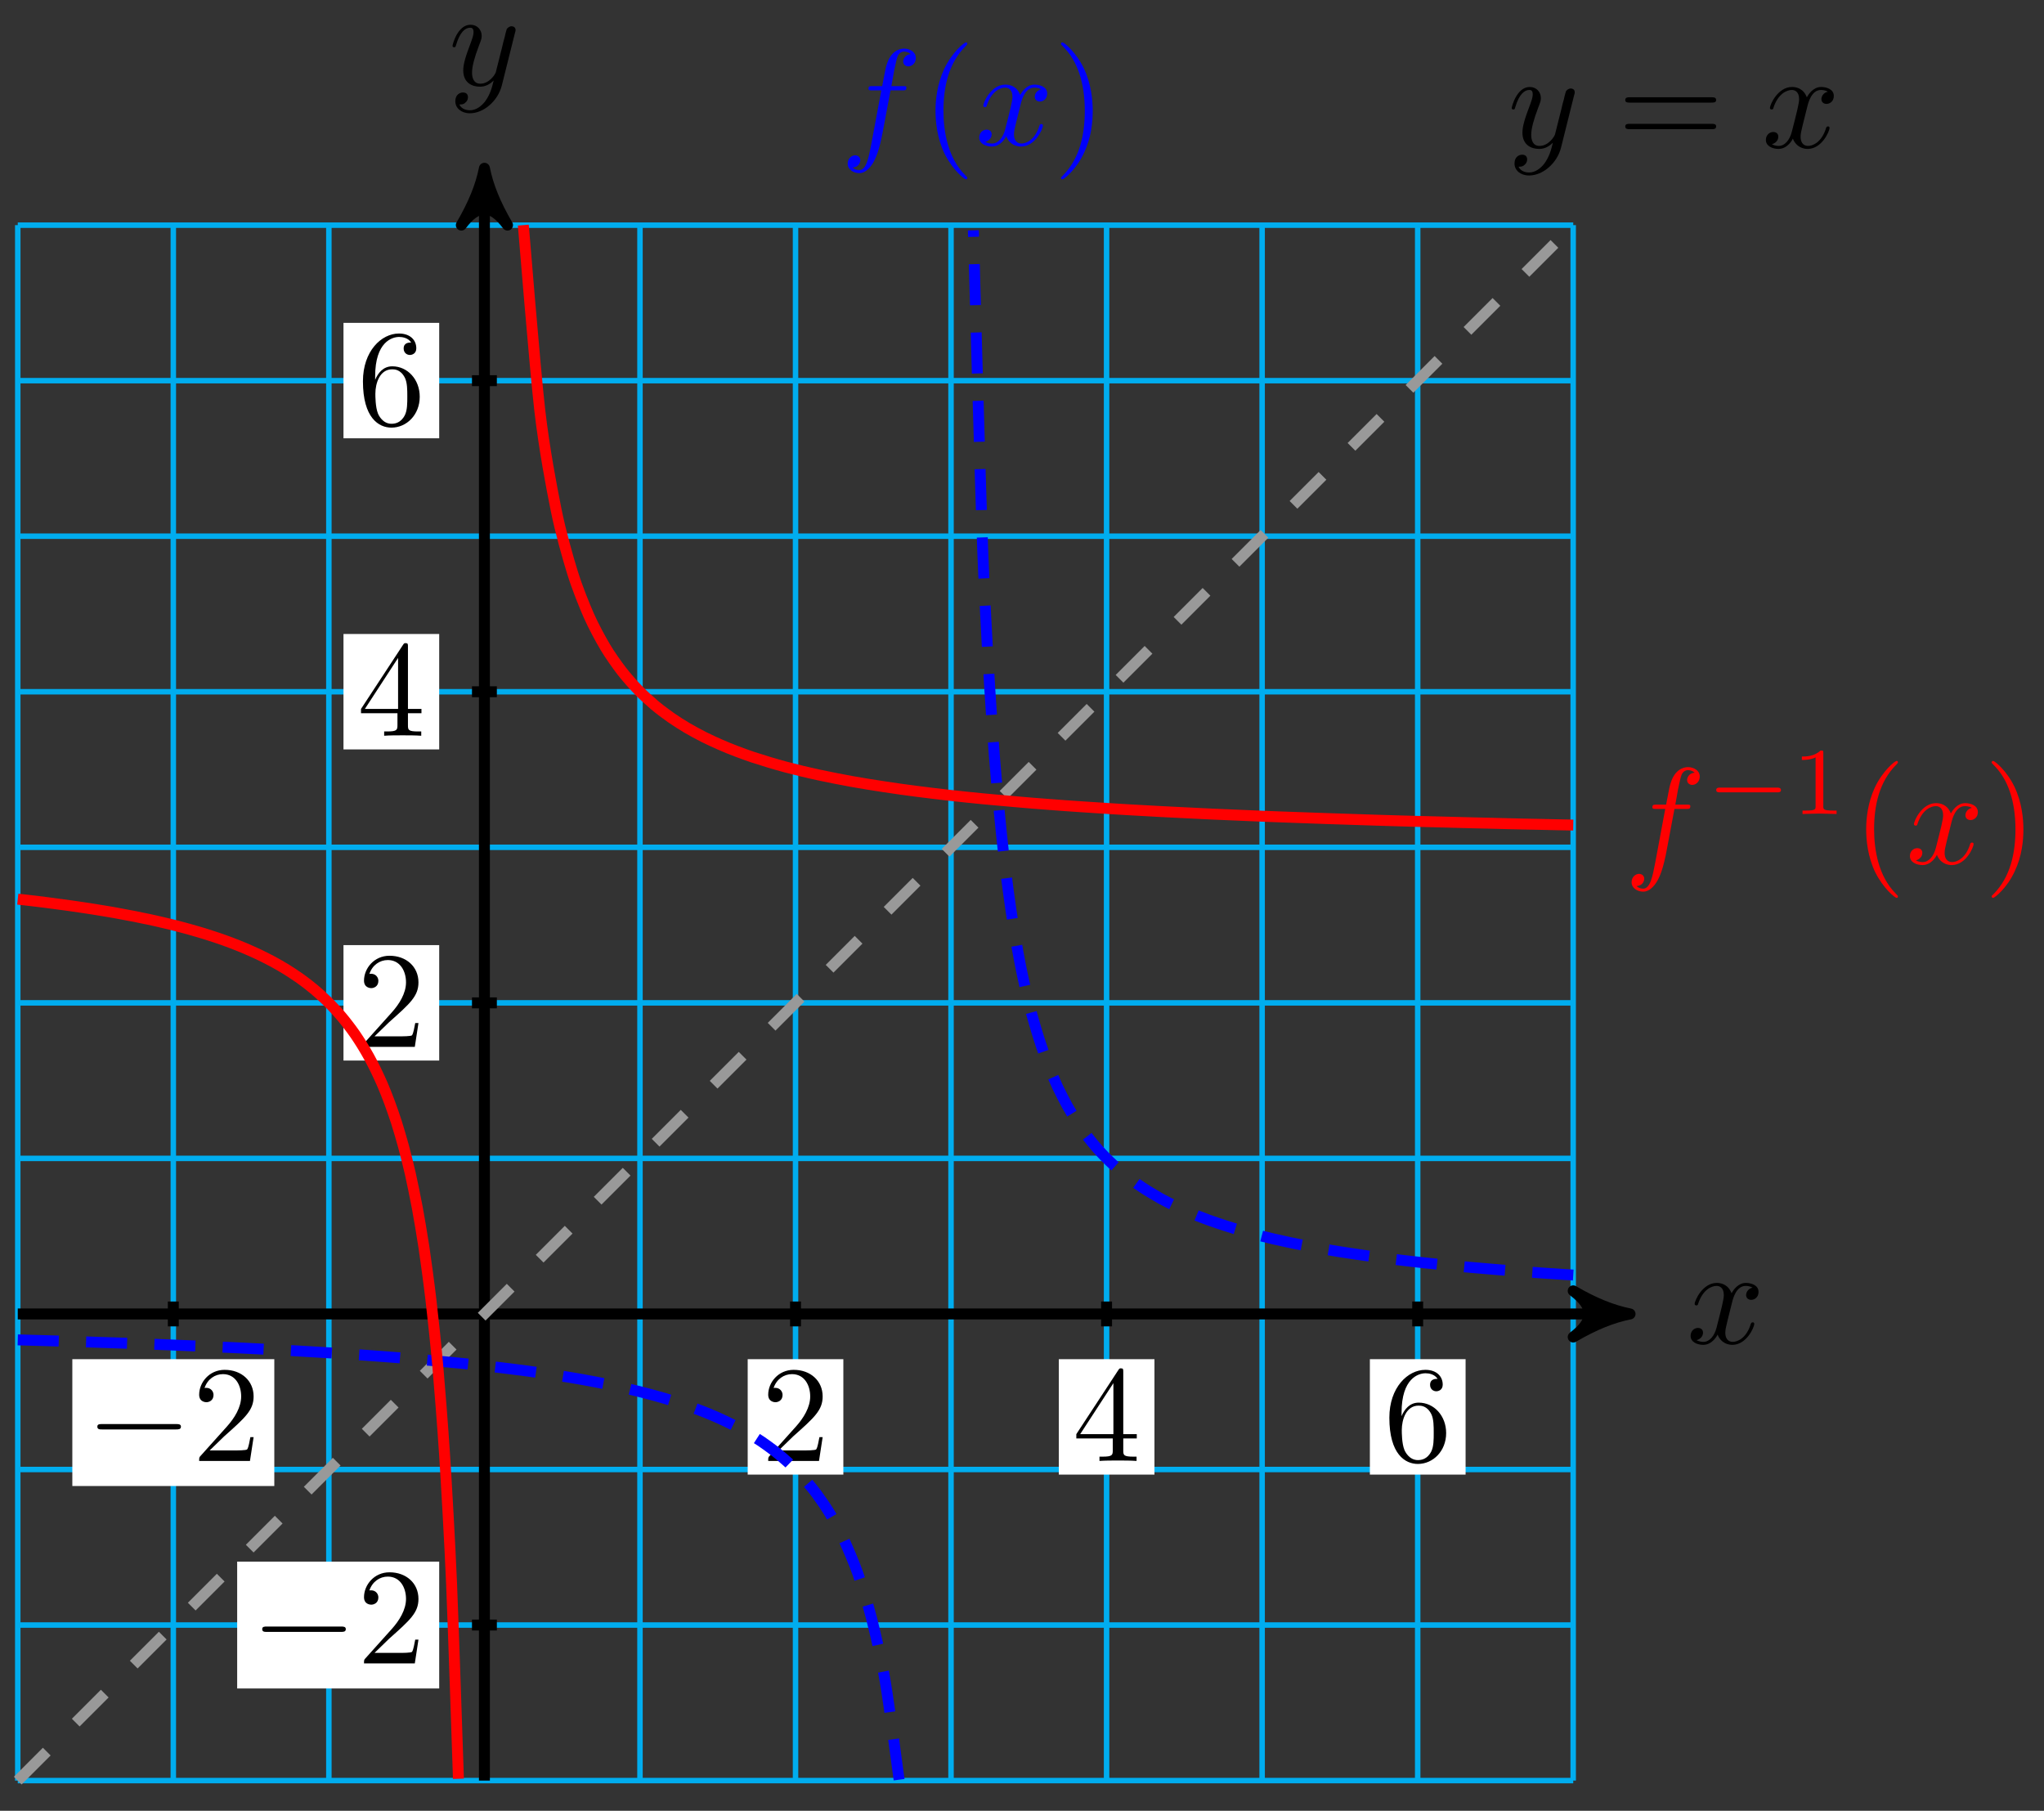 <?xml version="1.0" encoding="UTF-8"?>
<svg xmlns="http://www.w3.org/2000/svg" xmlns:xlink="http://www.w3.org/1999/xlink" width="149pt" height="132pt" viewBox="0 0 149 132" version="1.1">
<rect x="0" y="0" width="149" height="132" fill="#333333" stroke="none"/>
<defs>
<g>
<symbol overflow="visible" id="glyph0-0">
<path style="stroke:none;" d=""/>
</symbol>
<symbol overflow="visible" id="glyph0-1">
<path style="stroke:none;" d="M 3.328 -3.016 C 3.391 -3.266 3.625 -4.188 4.312 -4.188 C 4.359 -4.188 4.609 -4.188 4.812 -4.062 C 4.531 -4 4.344 -3.766 4.344 -3.516 C 4.344 -3.359 4.453 -3.172 4.719 -3.172 C 4.938 -3.172 5.25 -3.344 5.25 -3.75 C 5.25 -4.266 4.672 -4.406 4.328 -4.406 C 3.75 -4.406 3.406 -3.875 3.281 -3.656 C 3.031 -4.312 2.5 -4.406 2.203 -4.406 C 1.172 -4.406 0.594 -3.125 0.594 -2.875 C 0.594 -2.766 0.703 -2.766 0.719 -2.766 C 0.797 -2.766 0.828 -2.797 0.844 -2.875 C 1.188 -3.938 1.844 -4.188 2.188 -4.188 C 2.375 -4.188 2.719 -4.094 2.719 -3.516 C 2.719 -3.203 2.547 -2.547 2.188 -1.141 C 2.031 -0.531 1.672 -0.109 1.234 -0.109 C 1.172 -0.109 0.953 -0.109 0.734 -0.234 C 0.984 -0.297 1.203 -0.5 1.203 -0.781 C 1.203 -1.047 0.984 -1.125 0.844 -1.125 C 0.531 -1.125 0.297 -0.875 0.297 -0.547 C 0.297 -0.094 0.781 0.109 1.219 0.109 C 1.891 0.109 2.25 -0.594 2.266 -0.641 C 2.391 -0.281 2.75 0.109 3.344 0.109 C 4.375 0.109 4.938 -1.172 4.938 -1.422 C 4.938 -1.531 4.859 -1.531 4.828 -1.531 C 4.734 -1.531 4.719 -1.484 4.688 -1.422 C 4.359 -0.344 3.688 -0.109 3.375 -0.109 C 2.984 -0.109 2.828 -0.422 2.828 -0.766 C 2.828 -0.984 2.875 -1.203 2.984 -1.641 Z M 3.328 -3.016 "/>
</symbol>
<symbol overflow="visible" id="glyph0-2">
<path style="stroke:none;" d="M 4.844 -3.797 C 4.891 -3.938 4.891 -3.953 4.891 -4.031 C 4.891 -4.203 4.75 -4.297 4.594 -4.297 C 4.5 -4.297 4.344 -4.234 4.25 -4.094 C 4.234 -4.031 4.141 -3.734 4.109 -3.547 C 4.031 -3.297 3.969 -3.016 3.906 -2.75 L 3.453 -0.953 C 3.422 -0.812 2.984 -0.109 2.328 -0.109 C 1.828 -0.109 1.719 -0.547 1.719 -0.922 C 1.719 -1.375 1.891 -2 2.219 -2.875 C 2.375 -3.281 2.422 -3.391 2.422 -3.594 C 2.422 -4.031 2.109 -4.406 1.609 -4.406 C 0.656 -4.406 0.297 -2.953 0.297 -2.875 C 0.297 -2.766 0.391 -2.766 0.406 -2.766 C 0.516 -2.766 0.516 -2.797 0.562 -2.953 C 0.844 -3.891 1.234 -4.188 1.578 -4.188 C 1.656 -4.188 1.828 -4.188 1.828 -3.875 C 1.828 -3.625 1.719 -3.359 1.656 -3.172 C 1.25 -2.109 1.078 -1.547 1.078 -1.078 C 1.078 -0.188 1.703 0.109 2.297 0.109 C 2.688 0.109 3.016 -0.062 3.297 -0.344 C 3.172 0.172 3.047 0.672 2.656 1.203 C 2.391 1.531 2.016 1.828 1.562 1.828 C 1.422 1.828 0.969 1.797 0.797 1.406 C 0.953 1.406 1.094 1.406 1.219 1.281 C 1.328 1.203 1.422 1.062 1.422 0.875 C 1.422 0.562 1.156 0.531 1.062 0.531 C 0.828 0.531 0.5 0.688 0.5 1.172 C 0.5 1.672 0.938 2.047 1.562 2.047 C 2.578 2.047 3.609 1.141 3.891 0.016 Z M 4.844 -3.797 "/>
</symbol>
<symbol overflow="visible" id="glyph0-3">
<path style="stroke:none;" d="M 3.656 -3.984 L 4.516 -3.984 C 4.719 -3.984 4.812 -3.984 4.812 -4.188 C 4.812 -4.297 4.719 -4.297 4.547 -4.297 L 3.719 -4.297 L 3.922 -5.438 C 3.969 -5.641 4.109 -6.344 4.172 -6.469 C 4.25 -6.656 4.422 -6.812 4.641 -6.812 C 4.672 -6.812 4.938 -6.812 5.125 -6.625 C 4.688 -6.594 4.578 -6.234 4.578 -6.094 C 4.578 -5.859 4.766 -5.734 4.953 -5.734 C 5.219 -5.734 5.5 -5.969 5.5 -6.344 C 5.5 -6.797 5.047 -7.031 4.641 -7.031 C 4.297 -7.031 3.672 -6.844 3.375 -5.859 C 3.312 -5.656 3.281 -5.547 3.047 -4.297 L 2.359 -4.297 C 2.156 -4.297 2.047 -4.297 2.047 -4.109 C 2.047 -3.984 2.141 -3.984 2.328 -3.984 L 2.984 -3.984 L 2.25 -0.047 C 2.062 0.922 1.891 1.828 1.375 1.828 C 1.328 1.828 1.094 1.828 0.891 1.641 C 1.359 1.609 1.453 1.25 1.453 1.109 C 1.453 0.875 1.266 0.75 1.078 0.75 C 0.812 0.75 0.531 0.984 0.531 1.359 C 0.531 1.797 0.969 2.047 1.375 2.047 C 1.922 2.047 2.328 1.453 2.5 1.078 C 2.828 0.453 3.047 -0.75 3.062 -0.828 Z M 3.656 -3.984 "/>
</symbol>
<symbol overflow="visible" id="glyph1-0">
<path style="stroke:none;" d=""/>
</symbol>
<symbol overflow="visible" id="glyph1-1">
<path style="stroke:none;" d="M 6.562 -2.297 C 6.734 -2.297 6.922 -2.297 6.922 -2.5 C 6.922 -2.688 6.734 -2.688 6.562 -2.688 L 1.172 -2.688 C 1 -2.688 0.828 -2.688 0.828 -2.5 C 0.828 -2.297 1 -2.297 1.172 -2.297 Z M 6.562 -2.297 "/>
</symbol>
<symbol overflow="visible" id="glyph2-0">
<path style="stroke:none;" d=""/>
</symbol>
<symbol overflow="visible" id="glyph2-1">
<path style="stroke:none;" d="M 1.266 -0.766 L 2.328 -1.797 C 3.875 -3.172 4.469 -3.703 4.469 -4.703 C 4.469 -5.844 3.578 -6.641 2.359 -6.641 C 1.234 -6.641 0.5 -5.719 0.5 -4.828 C 0.5 -4.281 1 -4.281 1.031 -4.281 C 1.203 -4.281 1.547 -4.391 1.547 -4.812 C 1.547 -5.062 1.359 -5.328 1.016 -5.328 C 0.938 -5.328 0.922 -5.328 0.891 -5.312 C 1.109 -5.969 1.656 -6.328 2.234 -6.328 C 3.141 -6.328 3.562 -5.516 3.562 -4.703 C 3.562 -3.906 3.078 -3.125 2.516 -2.5 L 0.609 -0.375 C 0.5 -0.266 0.5 -0.234 0.5 0 L 4.203 0 L 4.469 -1.734 L 4.234 -1.734 C 4.172 -1.438 4.109 -1 4 -0.844 C 3.938 -0.766 3.281 -0.766 3.062 -0.766 Z M 1.266 -0.766 "/>
</symbol>
<symbol overflow="visible" id="glyph2-2">
<path style="stroke:none;" d="M 2.938 -1.641 L 2.938 -0.781 C 2.938 -0.422 2.906 -0.312 2.172 -0.312 L 1.969 -0.312 L 1.969 0 C 2.375 -0.031 2.891 -0.031 3.312 -0.031 C 3.734 -0.031 4.25 -0.031 4.672 0 L 4.672 -0.312 L 4.453 -0.312 C 3.719 -0.312 3.703 -0.422 3.703 -0.781 L 3.703 -1.641 L 4.688 -1.641 L 4.688 -1.953 L 3.703 -1.953 L 3.703 -6.484 C 3.703 -6.688 3.703 -6.75 3.531 -6.75 C 3.453 -6.75 3.422 -6.75 3.344 -6.625 L 0.281 -1.953 L 0.281 -1.641 Z M 2.984 -1.953 L 0.562 -1.953 L 2.984 -5.672 Z M 2.984 -1.953 "/>
</symbol>
<symbol overflow="visible" id="glyph2-3">
<path style="stroke:none;" d="M 1.312 -3.266 L 1.312 -3.516 C 1.312 -6.031 2.547 -6.391 3.062 -6.391 C 3.297 -6.391 3.719 -6.328 3.938 -5.984 C 3.781 -5.984 3.391 -5.984 3.391 -5.547 C 3.391 -5.234 3.625 -5.078 3.844 -5.078 C 4 -5.078 4.312 -5.172 4.312 -5.562 C 4.312 -6.156 3.875 -6.641 3.047 -6.641 C 1.766 -6.641 0.422 -5.359 0.422 -3.156 C 0.422 -0.484 1.578 0.219 2.5 0.219 C 3.609 0.219 4.562 -0.719 4.562 -2.031 C 4.562 -3.297 3.672 -4.25 2.562 -4.25 C 1.891 -4.25 1.516 -3.75 1.312 -3.266 Z M 2.5 -0.062 C 1.875 -0.062 1.578 -0.656 1.516 -0.812 C 1.328 -1.281 1.328 -2.078 1.328 -2.25 C 1.328 -3.031 1.656 -4.031 2.547 -4.031 C 2.719 -4.031 3.172 -4.031 3.484 -3.406 C 3.656 -3.047 3.656 -2.531 3.656 -2.047 C 3.656 -1.562 3.656 -1.062 3.484 -0.703 C 3.188 -0.109 2.734 -0.062 2.5 -0.062 Z M 2.5 -0.062 "/>
</symbol>
<symbol overflow="visible" id="glyph2-4">
<path style="stroke:none;" d="M 6.844 -3.266 C 7 -3.266 7.188 -3.266 7.188 -3.453 C 7.188 -3.656 7 -3.656 6.859 -3.656 L 0.891 -3.656 C 0.75 -3.656 0.562 -3.656 0.562 -3.453 C 0.562 -3.266 0.75 -3.266 0.891 -3.266 Z M 6.859 -1.328 C 7 -1.328 7.188 -1.328 7.188 -1.531 C 7.188 -1.719 7 -1.719 6.844 -1.719 L 0.891 -1.719 C 0.75 -1.719 0.562 -1.719 0.562 -1.531 C 0.562 -1.328 0.75 -1.328 0.891 -1.328 Z M 6.859 -1.328 "/>
</symbol>
<symbol overflow="visible" id="glyph2-5">
<path style="stroke:none;" d="M 3.297 2.391 C 3.297 2.359 3.297 2.344 3.125 2.172 C 1.891 0.922 1.562 -0.969 1.562 -2.5 C 1.562 -4.234 1.938 -5.969 3.172 -7.203 C 3.297 -7.328 3.297 -7.344 3.297 -7.375 C 3.297 -7.453 3.266 -7.484 3.203 -7.484 C 3.094 -7.484 2.203 -6.797 1.609 -5.531 C 1.109 -4.438 0.984 -3.328 0.984 -2.5 C 0.984 -1.719 1.094 -0.516 1.641 0.625 C 2.25 1.844 3.094 2.5 3.203 2.5 C 3.266 2.5 3.297 2.469 3.297 2.391 Z M 3.297 2.391 "/>
</symbol>
<symbol overflow="visible" id="glyph2-6">
<path style="stroke:none;" d="M 2.875 -2.5 C 2.875 -3.266 2.766 -4.469 2.219 -5.609 C 1.625 -6.828 0.766 -7.484 0.672 -7.484 C 0.609 -7.484 0.562 -7.438 0.562 -7.375 C 0.562 -7.344 0.562 -7.328 0.75 -7.141 C 1.734 -6.156 2.297 -4.578 2.297 -2.5 C 2.297 -0.781 1.938 0.969 0.703 2.219 C 0.562 2.344 0.562 2.359 0.562 2.391 C 0.562 2.453 0.609 2.5 0.672 2.5 C 0.766 2.5 1.672 1.812 2.25 0.547 C 2.766 -0.547 2.875 -1.656 2.875 -2.5 Z M 2.875 -2.5 "/>
</symbol>
<symbol overflow="visible" id="glyph3-0">
<path style="stroke:none;" d=""/>
</symbol>
<symbol overflow="visible" id="glyph3-1">
<path style="stroke:none;" d="M 5.188 -1.578 C 5.297 -1.578 5.469 -1.578 5.469 -1.734 C 5.469 -1.922 5.297 -1.922 5.188 -1.922 L 1.031 -1.922 C 0.922 -1.922 0.75 -1.922 0.75 -1.75 C 0.75 -1.578 0.906 -1.578 1.031 -1.578 Z M 5.188 -1.578 "/>
</symbol>
<symbol overflow="visible" id="glyph4-0">
<path style="stroke:none;" d=""/>
</symbol>
<symbol overflow="visible" id="glyph4-1">
<path style="stroke:none;" d="M 2.328 -4.438 C 2.328 -4.625 2.328 -4.625 2.125 -4.625 C 1.672 -4.188 1.047 -4.188 0.766 -4.188 L 0.766 -3.938 C 0.922 -3.938 1.391 -3.938 1.766 -4.125 L 1.766 -0.578 C 1.766 -0.344 1.766 -0.25 1.078 -0.25 L 0.812 -0.25 L 0.812 0 C 0.938 0 1.797 -0.031 2.047 -0.031 C 2.266 -0.031 3.141 0 3.297 0 L 3.297 -0.25 L 3.031 -0.25 C 2.328 -0.25 2.328 -0.344 2.328 -0.578 Z M 2.328 -4.438 "/>
</symbol>
</g>
</defs>
<g id="surface1">
<path style="fill:none;stroke-width:0.399;stroke-linecap:butt;stroke-linejoin:miter;stroke:rgb(0%,67.839%,93.729%);stroke-opacity:1;stroke-miterlimit:10;" d="M -34.017 -34.017 L 79.371 -34.017 M -34.017 -22.678 L 79.371 -22.678 M -34.017 -11.34 L 79.371 -11.34 M -34.017 -0.001 L 79.371 -0.001 M -34.017 11.338 L 79.371 11.338 M -34.017 22.676 L 79.371 22.676 M -34.017 34.015 L 79.371 34.015 M -34.017 45.354 L 79.371 45.354 M -34.017 56.693 L 79.371 56.693 M -34.017 68.031 L 79.371 68.031 M -34.017 79.366 L 79.371 79.366 M -34.017 -34.017 L -34.017 79.37 M -22.678 -34.017 L -22.678 79.37 M -11.339 -34.017 L -11.339 79.37 M 0 -34.017 L 0 79.37 M 11.34 -34.017 L 11.34 79.37 M 22.679 -34.017 L 22.679 79.37 M 34.014 -34.017 L 34.014 79.37 M 45.353 -34.017 L 45.353 79.37 M 56.692 -34.017 L 56.692 79.37 M 68.032 -34.017 L 68.032 79.37 M 79.367 -34.017 L 79.367 79.37 " transform="matrix(1,0,0,-1,35.312,95.78)"/>
<path style="fill:none;stroke-width:0.797;stroke-linecap:butt;stroke-linejoin:miter;stroke:rgb(0%,0%,0%);stroke-opacity:1;stroke-miterlimit:10;" d="M -34.017 -0.001 L 82.472 -0.001 " transform="matrix(1,0,0,-1,35.312,95.78)"/>
<path style="fill-rule:nonzero;fill:rgb(0%,0%,0%);fill-opacity:1;stroke-width:0.797;stroke-linecap:butt;stroke-linejoin:round;stroke:rgb(0%,0%,0%);stroke-opacity:1;stroke-miterlimit:10;" d="M 1.037 -0.001 C -0.26 0.261 -1.553 0.776 -3.108 1.682 C -1.553 0.519 -1.553 -0.517 -3.108 -1.684 C -1.553 -0.778 -0.26 -0.259 1.037 -0.001 Z M 1.037 -0.001 " transform="matrix(1,0,0,-1,117.788,95.78)"/>
<g style="fill:rgb(0%,0%,0%);fill-opacity:1;">
  <use xlink:href="#glyph0-1" x="122.941" y="97.925"/>
</g>
<path style="fill:none;stroke-width:0.797;stroke-linecap:butt;stroke-linejoin:miter;stroke:rgb(0%,0%,0%);stroke-opacity:1;stroke-miterlimit:10;" d="M 0 -34.017 L 0 82.471 " transform="matrix(1,0,0,-1,35.312,95.78)"/>
<path style="fill-rule:nonzero;fill:rgb(0%,0%,0%);fill-opacity:1;stroke-width:0.797;stroke-linecap:butt;stroke-linejoin:round;stroke:rgb(0%,0%,0%);stroke-opacity:1;stroke-miterlimit:10;" d="M 1.036 -0 C -0.257 0.257 -1.554 0.777 -3.108 1.683 C -1.554 0.519 -1.554 -0.52 -3.108 -1.684 C -1.554 -0.778 -0.257 -0.258 1.036 -0 Z M 1.036 -0 " transform="matrix(0,-1,-1,0,35.312,13.301)"/>
<g style="fill:rgb(0%,0%,0%);fill-opacity:1;">
  <use xlink:href="#glyph0-2" x="32.691" y="6.21"/>
</g>
<path style="fill:none;stroke-width:0.797;stroke-linecap:butt;stroke-linejoin:miter;stroke:rgb(0%,0%,0%);stroke-opacity:1;stroke-miterlimit:10;" d="M -22.678 0.905 L -22.678 -0.907 " transform="matrix(1,0,0,-1,35.312,95.78)"/>
<path style=" stroke:none;fill-rule:nonzero;fill:rgb(100%,100%,100%);fill-opacity:1;" d="M 5.273 108.324 L 19.996 108.324 L 19.996 99.078 L 5.273 99.078 Z M 5.273 108.324 "/>
<g style="fill:rgb(0%,0%,0%);fill-opacity:1;">
  <use xlink:href="#glyph1-1" x="6.268" y="106.496"/>
</g>
<g style="fill:rgb(0%,0%,0%);fill-opacity:1;">
  <use xlink:href="#glyph2-1" x="14.018" y="106.496"/>
</g>
<path style="fill:none;stroke-width:0.797;stroke-linecap:butt;stroke-linejoin:miter;stroke:rgb(0%,0%,0%);stroke-opacity:1;stroke-miterlimit:10;" d="M 0.907 -22.678 L -0.906 -22.678 " transform="matrix(1,0,0,-1,35.312,95.78)"/>
<path style=" stroke:none;fill-rule:nonzero;fill:rgb(100%,100%,100%);fill-opacity:1;" d="M 17.289 123.082 L 32.016 123.082 L 32.016 113.836 L 17.289 113.836 Z M 17.289 123.082 "/>
<g style="fill:rgb(0%,0%,0%);fill-opacity:1;">
  <use xlink:href="#glyph1-1" x="18.286" y="121.255"/>
</g>
<g style="fill:rgb(0%,0%,0%);fill-opacity:1;">
  <use xlink:href="#glyph2-1" x="26.035" y="121.255"/>
</g>
<path style="fill:none;stroke-width:0.797;stroke-linecap:butt;stroke-linejoin:miter;stroke:rgb(0%,0%,0%);stroke-opacity:1;stroke-miterlimit:10;" d="M 22.679 0.905 L 22.679 -0.907 " transform="matrix(1,0,0,-1,35.312,95.78)"/>
<path style=" stroke:none;fill-rule:nonzero;fill:rgb(100%,100%,100%);fill-opacity:1;" d="M 54.504 107.492 L 61.477 107.492 L 61.477 99.078 L 54.504 99.078 Z M 54.504 107.492 "/>
<g style="fill:rgb(0%,0%,0%);fill-opacity:1;">
  <use xlink:href="#glyph2-1" x="55.499" y="106.496"/>
</g>
<path style="fill:none;stroke-width:0.797;stroke-linecap:butt;stroke-linejoin:miter;stroke:rgb(0%,0%,0%);stroke-opacity:1;stroke-miterlimit:10;" d="M 0.907 22.676 L -0.906 22.676 " transform="matrix(1,0,0,-1,35.312,95.78)"/>
<path style=" stroke:none;fill-rule:nonzero;fill:rgb(100%,100%,100%);fill-opacity:1;" d="M 25.039 77.309 L 32.016 77.309 L 32.016 68.895 L 25.039 68.895 Z M 25.039 77.309 "/>
<g style="fill:rgb(0%,0%,0%);fill-opacity:1;">
  <use xlink:href="#glyph2-1" x="26.035" y="76.311"/>
</g>
<path style="fill:none;stroke-width:0.797;stroke-linecap:butt;stroke-linejoin:miter;stroke:rgb(0%,0%,0%);stroke-opacity:1;stroke-miterlimit:10;" d="M 45.353 0.905 L 45.353 -0.907 " transform="matrix(1,0,0,-1,35.312,95.78)"/>
<path style=" stroke:none;fill-rule:nonzero;fill:rgb(100%,100%,100%);fill-opacity:1;" d="M 77.184 107.492 L 84.156 107.492 L 84.156 99.078 L 77.184 99.078 Z M 77.184 107.492 "/>
<g style="fill:rgb(0%,0%,0%);fill-opacity:1;">
  <use xlink:href="#glyph2-2" x="78.179" y="106.496"/>
</g>
<path style="fill:none;stroke-width:0.797;stroke-linecap:butt;stroke-linejoin:miter;stroke:rgb(0%,0%,0%);stroke-opacity:1;stroke-miterlimit:10;" d="M 0.907 45.354 L -0.906 45.354 " transform="matrix(1,0,0,-1,35.312,95.78)"/>
<path style=" stroke:none;fill-rule:nonzero;fill:rgb(100%,100%,100%);fill-opacity:1;" d="M 25.039 54.629 L 32.016 54.629 L 32.016 46.215 L 25.039 46.215 Z M 25.039 54.629 "/>
<g style="fill:rgb(0%,0%,0%);fill-opacity:1;">
  <use xlink:href="#glyph2-2" x="26.035" y="53.632"/>
</g>
<path style="fill:none;stroke-width:0.797;stroke-linecap:butt;stroke-linejoin:miter;stroke:rgb(0%,0%,0%);stroke-opacity:1;stroke-miterlimit:10;" d="M 68.032 0.905 L 68.032 -0.907 " transform="matrix(1,0,0,-1,35.312,95.78)"/>
<path style=" stroke:none;fill-rule:nonzero;fill:rgb(100%,100%,100%);fill-opacity:1;" d="M 99.859 107.492 L 106.836 107.492 L 106.836 99.078 L 99.859 99.078 Z M 99.859 107.492 "/>
<g style="fill:rgb(0%,0%,0%);fill-opacity:1;">
  <use xlink:href="#glyph2-3" x="100.857" y="106.496"/>
</g>
<path style="fill:none;stroke-width:0.797;stroke-linecap:butt;stroke-linejoin:miter;stroke:rgb(0%,0%,0%);stroke-opacity:1;stroke-miterlimit:10;" d="M 0.907 68.031 L -0.906 68.031 " transform="matrix(1,0,0,-1,35.312,95.78)"/>
<path style=" stroke:none;fill-rule:nonzero;fill:rgb(100%,100%,100%);fill-opacity:1;" d="M 25.039 31.949 L 32.016 31.949 L 32.016 23.535 L 25.039 23.535 Z M 25.039 31.949 "/>
<g style="fill:rgb(0%,0%,0%);fill-opacity:1;">
  <use xlink:href="#glyph2-3" x="26.035" y="30.953"/>
</g>
<path style="fill:none;stroke-width:0.797;stroke-linecap:butt;stroke-linejoin:miter;stroke:rgb(59.999%,59.999%,59.999%);stroke-opacity:1;stroke-dasharray:2.989,2.989;stroke-miterlimit:10;" d="M -34.017 -34.017 L 79.371 79.37 " transform="matrix(1,0,0,-1,35.312,95.78)"/>
<g style="fill:rgb(0%,0%,0%);fill-opacity:1;">
  <use xlink:href="#glyph0-2" x="109.902" y="10.746"/>
</g>
<g style="fill:rgb(0%,0%,0%);fill-opacity:1;">
  <use xlink:href="#glyph2-4" x="117.912" y="10.746"/>
</g>
<g style="fill:rgb(0%,0%,0%);fill-opacity:1;">
  <use xlink:href="#glyph0-1" x="128.429" y="10.746"/>
</g>
<path style="fill:none;stroke-width:0.797;stroke-linecap:butt;stroke-linejoin:miter;stroke:rgb(0%,0%,100%);stroke-opacity:1;stroke-dasharray:2.989,1.993;stroke-miterlimit:10;" d="M -34.017 -1.891 C -34.017 -1.891 -33.291 -1.911 -33.013 -1.919 C -32.732 -1.927 -32.287 -1.938 -32.009 -1.946 C -31.728 -1.954 -31.283 -1.97 -31.005 -1.977 C -30.724 -1.985 -30.279 -2.001 -30.002 -2.009 C -29.72 -2.016 -29.275 -2.032 -28.998 -2.04 C -28.717 -2.048 -28.271 -2.063 -27.994 -2.075 C -27.713 -2.083 -27.267 -2.098 -26.99 -2.106 C -26.709 -2.118 -26.264 -2.134 -25.986 -2.141 C -25.705 -2.153 -25.26 -2.169 -24.982 -2.18 C -24.701 -2.188 -24.256 -2.208 -23.979 -2.216 C -23.697 -2.227 -23.252 -2.247 -22.975 -2.255 C -22.693 -2.266 -22.248 -2.286 -21.971 -2.298 C -21.69 -2.309 -21.244 -2.325 -20.967 -2.337 C -20.686 -2.348 -20.241 -2.368 -19.963 -2.384 C -19.682 -2.395 -19.237 -2.415 -18.959 -2.427 C -18.678 -2.438 -18.233 -2.462 -17.955 -2.473 C -17.674 -2.489 -17.229 -2.509 -16.952 -2.524 C -16.67 -2.536 -16.225 -2.559 -15.948 -2.575 C -15.667 -2.587 -15.221 -2.61 -14.944 -2.626 C -14.663 -2.641 -14.217 -2.665 -13.94 -2.68 C -13.659 -2.696 -13.214 -2.723 -12.936 -2.739 C -12.655 -2.755 -12.21 -2.782 -11.932 -2.798 C -11.651 -2.813 -11.206 -2.841 -10.929 -2.86 C -10.647 -2.88 -10.202 -2.907 -9.925 -2.926 C -9.643 -2.946 -9.198 -2.973 -8.921 -2.993 C -8.644 -3.012 -8.194 -3.048 -7.917 -3.067 C -7.64 -3.087 -7.191 -3.118 -6.913 -3.141 C -6.636 -3.161 -6.187 -3.196 -5.909 -3.219 C -5.632 -3.243 -5.183 -3.278 -4.905 -3.301 C -4.628 -3.325 -4.179 -3.364 -3.902 -3.391 C -3.624 -3.415 -3.175 -3.458 -2.898 -3.485 C -2.62 -3.508 -2.171 -3.551 -1.894 -3.579 C -1.617 -3.606 -1.167 -3.653 -0.89 -3.684 C -0.613 -3.712 -0.164 -3.762 0.114 -3.794 C 0.391 -3.825 0.84 -3.876 1.118 -3.907 C 1.395 -3.942 1.844 -3.997 2.121 -4.032 C 2.399 -4.067 2.848 -4.126 3.125 -4.161 C 3.403 -4.2 3.852 -4.262 4.129 -4.301 C 4.406 -4.34 4.856 -4.407 5.133 -4.45 C 5.41 -4.493 5.859 -4.567 6.137 -4.61 C 6.414 -4.657 6.863 -4.735 7.141 -4.782 C 7.418 -4.833 7.867 -4.915 8.145 -4.969 C 8.422 -5.024 8.871 -5.11 9.148 -5.168 C 9.426 -5.227 9.875 -5.325 10.152 -5.387 C 10.43 -5.45 10.879 -5.555 11.156 -5.625 C 11.433 -5.692 11.883 -5.809 12.16 -5.883 C 12.437 -5.957 12.886 -6.082 13.164 -6.164 C 13.441 -6.246 13.89 -6.387 14.168 -6.477 C 14.445 -6.567 14.894 -6.719 15.171 -6.821 C 15.449 -6.922 15.898 -7.094 16.175 -7.207 C 16.453 -7.317 16.902 -7.508 17.179 -7.637 C 17.456 -7.762 17.906 -7.977 18.183 -8.121 C 18.46 -8.266 18.909 -8.504 19.187 -8.668 C 19.464 -8.832 19.913 -9.109 20.191 -9.297 C 20.468 -9.488 20.917 -9.809 21.195 -10.027 C 21.472 -10.246 21.921 -10.621 22.198 -10.879 C 22.476 -11.137 22.925 -11.578 23.202 -11.89 C 23.48 -12.199 23.929 -12.73 24.206 -13.105 C 24.483 -13.48 24.933 -14.132 25.21 -14.597 C 25.487 -15.066 25.936 -15.878 26.214 -16.48 C 26.491 -17.077 26.94 -18.12 27.218 -18.913 C 27.495 -19.706 27.944 -21.089 28.221 -22.19 C 28.499 -23.288 28.948 -25.205 29.225 -26.834 C 29.503 -28.467 30.229 -33.951 30.229 -33.951 " transform="matrix(1,0,0,-1,35.312,95.78)"/>
<path style="fill:none;stroke-width:0.797;stroke-linecap:butt;stroke-linejoin:miter;stroke:rgb(0%,0%,100%);stroke-opacity:1;stroke-dasharray:2.989,1.993;stroke-miterlimit:10;" d="M 79.371 2.835 C 79.371 2.835 78.875 2.866 78.687 2.878 C 78.496 2.889 78.191 2.909 78.004 2.925 C 77.812 2.936 77.511 2.956 77.32 2.967 C 77.129 2.983 76.828 3.003 76.636 3.018 C 76.449 3.03 76.144 3.053 75.953 3.065 C 75.765 3.081 75.461 3.1 75.269 3.116 C 75.082 3.132 74.777 3.155 74.586 3.171 C 74.398 3.182 74.094 3.21 73.902 3.225 C 73.715 3.237 73.41 3.264 73.223 3.28 C 73.031 3.296 72.727 3.319 72.539 3.339 C 72.348 3.354 72.043 3.382 71.856 3.397 C 71.664 3.413 71.359 3.444 71.172 3.46 C 70.981 3.479 70.676 3.506 70.488 3.526 C 70.297 3.542 69.992 3.573 69.805 3.592 C 69.613 3.612 69.313 3.643 69.121 3.663 C 68.93 3.682 68.629 3.714 68.438 3.733 C 68.25 3.756 67.946 3.788 67.754 3.811 C 67.567 3.831 67.262 3.866 67.071 3.889 C 66.883 3.913 66.578 3.948 66.387 3.971 C 66.2 3.995 65.895 4.034 65.704 4.057 C 65.516 4.081 65.211 4.12 65.024 4.147 C 64.833 4.17 64.528 4.213 64.34 4.241 C 64.149 4.268 63.844 4.311 63.657 4.338 C 63.465 4.366 63.161 4.409 62.973 4.44 C 62.782 4.467 62.477 4.518 62.29 4.545 C 62.098 4.577 61.794 4.627 61.606 4.659 C 61.415 4.69 61.114 4.745 60.923 4.776 C 60.731 4.811 60.43 4.866 60.239 4.901 C 60.052 4.936 59.747 4.995 59.555 5.034 C 59.368 5.073 59.063 5.131 58.872 5.17 C 58.684 5.209 58.38 5.276 58.188 5.319 C 58.001 5.358 57.696 5.428 57.505 5.471 C 57.317 5.518 57.013 5.588 56.825 5.635 C 56.634 5.682 56.329 5.76 56.142 5.811 C 55.95 5.858 55.646 5.944 55.458 5.995 C 55.267 6.049 54.962 6.135 54.775 6.194 C 54.583 6.248 54.278 6.342 54.091 6.405 C 53.9 6.463 53.595 6.565 53.407 6.631 C 53.216 6.694 52.915 6.803 52.724 6.869 C 52.532 6.94 52.232 7.057 52.04 7.131 C 51.853 7.205 51.548 7.33 51.357 7.412 C 51.169 7.494 50.865 7.627 50.673 7.717 C 50.486 7.803 50.181 7.951 49.99 8.045 C 49.802 8.143 49.497 8.303 49.306 8.404 C 49.119 8.51 48.814 8.686 48.626 8.803 C 48.435 8.916 48.13 9.107 47.943 9.232 C 47.752 9.357 47.447 9.568 47.259 9.709 C 47.068 9.846 46.763 10.08 46.576 10.236 C 46.384 10.393 46.08 10.65 45.892 10.826 C 45.701 10.998 45.396 11.291 45.209 11.486 C 45.017 11.681 44.717 12.01 44.525 12.232 C 44.338 12.455 44.033 12.83 43.842 13.084 C 43.654 13.338 43.349 13.767 43.158 14.06 C 42.971 14.353 42.666 14.853 42.474 15.197 C 42.287 15.54 41.982 16.126 41.791 16.533 C 41.603 16.939 41.299 17.638 41.107 18.126 C 40.92 18.614 40.615 19.458 40.428 20.06 C 40.236 20.657 39.932 21.696 39.744 22.45 C 39.553 23.204 39.248 24.512 39.061 25.489 C 38.869 26.465 38.565 28.172 38.377 29.484 C 38.186 30.797 37.881 33.093 37.694 34.96 C 37.502 36.827 37.197 40.069 37.01 42.94 C 36.819 45.807 36.518 50.635 36.326 55.634 C 36.139 60.637 35.643 78.991 35.643 78.991 " transform="matrix(1,0,0,-1,35.312,95.78)"/>
<g style="fill:rgb(0%,0%,100%);fill-opacity:1;">
  <use xlink:href="#glyph0-3" x="61.261" y="10.573"/>
</g>
<g style="fill:rgb(0%,0%,100%);fill-opacity:1;">
  <use xlink:href="#glyph2-5" x="67.211" y="10.573"/>
</g>
<g style="fill:rgb(0%,0%,100%);fill-opacity:1;">
  <use xlink:href="#glyph0-1" x="71.086" y="10.573"/>
</g>
<g style="fill:rgb(0%,0%,100%);fill-opacity:1;">
  <use xlink:href="#glyph2-6" x="76.781" y="10.573"/>
</g>
<path style="fill:none;stroke-width:0.797;stroke-linecap:butt;stroke-linejoin:miter;stroke:rgb(100%,0%,0%);stroke-opacity:1;stroke-miterlimit:10;" d="M -34.017 30.234 C -34.017 30.234 -33.654 30.195 -33.513 30.18 C -33.373 30.164 -33.15 30.137 -33.013 30.121 C -32.873 30.105 -32.65 30.078 -32.509 30.062 C -32.369 30.043 -32.146 30.016 -32.009 30 C -31.869 29.98 -31.646 29.953 -31.505 29.934 C -31.369 29.918 -31.142 29.887 -31.005 29.867 C -30.865 29.852 -30.642 29.82 -30.502 29.801 C -30.365 29.781 -30.138 29.75 -30.002 29.73 C -29.861 29.711 -29.638 29.68 -29.498 29.656 C -29.361 29.637 -29.135 29.602 -28.998 29.582 C -28.857 29.562 -28.635 29.527 -28.494 29.504 C -28.357 29.484 -28.131 29.445 -27.994 29.422 C -27.853 29.398 -27.631 29.363 -27.49 29.34 C -27.353 29.316 -27.127 29.277 -26.99 29.254 C -26.849 29.227 -26.627 29.188 -26.486 29.16 C -26.35 29.137 -26.123 29.094 -25.986 29.066 C -25.846 29.043 -25.623 29 -25.482 28.973 C -25.346 28.941 -25.119 28.898 -24.982 28.867 C -24.842 28.84 -24.619 28.793 -24.479 28.766 C -24.342 28.734 -24.115 28.688 -23.979 28.656 C -23.838 28.625 -23.615 28.574 -23.475 28.539 C -23.338 28.508 -23.111 28.453 -22.975 28.422 C -22.834 28.387 -22.611 28.332 -22.471 28.297 C -22.334 28.258 -22.108 28.199 -21.971 28.164 C -21.83 28.125 -21.608 28.067 -21.467 28.027 C -21.33 27.988 -21.104 27.926 -20.967 27.883 C -20.826 27.844 -20.604 27.778 -20.463 27.735 C -20.326 27.692 -20.1 27.621 -19.963 27.574 C -19.823 27.531 -19.6 27.457 -19.459 27.41 C -19.323 27.363 -19.096 27.285 -18.959 27.235 C -18.819 27.184 -18.596 27.102 -18.455 27.051 C -18.319 26.996 -18.092 26.91 -17.955 26.856 C -17.815 26.801 -17.592 26.707 -17.452 26.649 C -17.315 26.59 -17.088 26.492 -16.952 26.43 C -16.811 26.367 -16.588 26.266 -16.448 26.2 C -16.311 26.133 -16.085 26.024 -15.948 25.953 C -15.807 25.883 -15.585 25.766 -15.444 25.692 C -15.307 25.618 -15.081 25.493 -14.944 25.414 C -14.803 25.332 -14.581 25.2 -14.44 25.114 C -14.303 25.028 -14.077 24.887 -13.94 24.793 C -13.799 24.704 -13.577 24.547 -13.436 24.45 C -13.3 24.348 -13.073 24.184 -12.936 24.079 C -12.796 23.969 -12.573 23.79 -12.432 23.676 C -12.296 23.559 -12.069 23.368 -11.932 23.239 C -11.792 23.114 -11.569 22.903 -11.429 22.766 C -11.292 22.63 -11.065 22.403 -10.929 22.251 C -10.788 22.102 -10.565 21.848 -10.425 21.684 C -10.288 21.52 -10.061 21.243 -9.925 21.059 C -9.784 20.88 -9.561 20.575 -9.421 20.372 C -9.284 20.169 -9.058 19.829 -8.921 19.603 C -8.78 19.376 -8.558 18.997 -8.417 18.743 C -8.28 18.489 -8.054 18.064 -7.917 17.775 C -7.776 17.489 -7.554 17.001 -7.413 16.677 C -7.276 16.349 -7.05 15.794 -6.913 15.415 C -6.773 15.04 -6.55 14.396 -6.409 13.959 C -6.273 13.521 -6.046 12.771 -5.909 12.256 C -5.769 11.74 -5.546 10.857 -5.405 10.24 C -5.269 9.619 -5.046 8.557 -4.905 7.803 C -4.765 7.053 -4.542 5.752 -4.402 4.815 C -4.265 3.881 -4.042 2.257 -3.902 1.058 C -3.761 -0.138 -3.538 -2.223 -3.398 -3.805 C -3.261 -5.391 -3.038 -8.16 -2.898 -10.359 C -2.757 -12.558 -2.535 -16.394 -2.394 -19.659 C -2.257 -22.921 -1.894 -33.884 -1.894 -33.884 " transform="matrix(1,0,0,-1,35.312,95.78)"/>
<path style="fill:none;stroke-width:0.797;stroke-linecap:butt;stroke-linejoin:miter;stroke:rgb(100%,0%,0%);stroke-opacity:1;stroke-miterlimit:10;" d="M 2.836 79.37 C 2.836 79.37 3.699 68.793 4.031 65.914 C 4.363 63.036 4.895 60.263 5.227 58.614 C 5.559 56.966 6.09 55.107 6.422 54.037 C 6.754 52.962 7.285 51.646 7.617 50.892 C 7.949 50.139 8.48 49.162 8.812 48.604 C 9.144 48.041 9.68 47.291 10.012 46.858 C 10.344 46.428 10.875 45.83 11.207 45.487 C 11.539 45.143 12.07 44.663 12.402 44.381 C 12.734 44.1 13.265 43.702 13.597 43.471 C 13.929 43.237 14.461 42.901 14.793 42.706 C 15.125 42.51 15.656 42.225 15.988 42.057 C 16.32 41.889 16.855 41.643 17.187 41.499 C 17.515 41.35 18.05 41.136 18.382 41.011 C 18.714 40.882 19.245 40.694 19.577 40.581 C 19.909 40.472 20.441 40.304 20.773 40.206 C 21.105 40.104 21.636 39.956 21.968 39.866 C 22.3 39.78 22.831 39.644 23.163 39.565 C 23.495 39.483 24.03 39.366 24.358 39.292 C 24.69 39.222 25.226 39.112 25.558 39.046 C 25.89 38.98 26.421 38.882 26.753 38.819 C 27.085 38.761 27.616 38.671 27.948 38.616 C 28.28 38.562 28.811 38.48 29.143 38.429 C 29.475 38.378 30.006 38.3 30.338 38.253 C 30.67 38.206 31.202 38.136 31.534 38.093 C 31.866 38.05 32.401 37.984 32.733 37.944 C 33.065 37.905 33.596 37.843 33.928 37.804 C 34.26 37.769 34.791 37.71 35.123 37.675 C 35.455 37.64 35.987 37.589 36.319 37.554 C 36.651 37.523 37.182 37.472 37.514 37.445 C 37.846 37.413 38.377 37.366 38.709 37.339 C 39.041 37.308 39.576 37.265 39.908 37.237 C 40.236 37.21 40.771 37.167 41.103 37.144 C 41.435 37.116 41.967 37.077 42.299 37.054 C 42.631 37.03 43.162 36.995 43.494 36.972 C 43.826 36.948 44.357 36.913 44.689 36.894 C 45.021 36.87 45.552 36.839 45.884 36.816 C 46.216 36.796 46.752 36.765 47.08 36.745 C 47.412 36.726 47.947 36.698 48.279 36.679 C 48.611 36.659 49.142 36.632 49.474 36.613 C 49.806 36.597 50.337 36.57 50.669 36.554 C 51.001 36.534 51.533 36.511 51.865 36.495 C 52.197 36.48 52.728 36.452 53.06 36.437 C 53.392 36.425 53.923 36.402 54.255 36.386 C 54.587 36.37 55.122 36.347 55.454 36.335 C 55.786 36.32 56.317 36.3 56.649 36.284 C 56.981 36.273 57.513 36.249 57.845 36.238 C 58.177 36.226 58.708 36.206 59.04 36.195 C 59.372 36.183 59.903 36.163 60.235 36.152 C 60.567 36.14 61.098 36.12 61.43 36.109 C 61.762 36.097 62.298 36.077 62.63 36.07 C 62.962 36.058 63.493 36.038 63.825 36.031 C 64.157 36.019 64.688 36.003 65.02 35.992 C 65.352 35.984 65.883 35.968 66.215 35.956 C 66.547 35.949 67.078 35.933 67.41 35.921 C 67.742 35.913 68.274 35.898 68.606 35.89 C 68.938 35.882 69.473 35.867 69.805 35.859 C 70.133 35.847 70.668 35.835 71 35.827 C 71.332 35.82 71.863 35.804 72.195 35.796 C 72.527 35.788 73.059 35.777 73.391 35.769 C 73.723 35.761 74.254 35.745 74.586 35.738 C 74.918 35.73 75.449 35.718 75.781 35.71 C 76.113 35.706 76.648 35.695 76.976 35.687 C 77.308 35.679 77.843 35.667 78.175 35.66 C 78.507 35.652 79.371 35.636 79.371 35.636 " transform="matrix(1,0,0,-1,35.312,95.78)"/>
<g style="fill:rgb(100%,0%,0%);fill-opacity:1;">
  <use xlink:href="#glyph0-3" x="118.406" y="62.951"/>
</g>
<g style="fill:rgb(100%,0%,0%);fill-opacity:1;">
  <use xlink:href="#glyph3-1" x="124.356" y="59.336"/>
</g>
<g style="fill:rgb(100%,0%,0%);fill-opacity:1;">
  <use xlink:href="#glyph4-1" x="130.584" y="59.336"/>
</g>
<g style="fill:rgb(100%,0%,0%);fill-opacity:1;">
  <use xlink:href="#glyph2-5" x="135.053" y="62.951"/>
</g>
<g style="fill:rgb(100%,0%,0%);fill-opacity:1;">
  <use xlink:href="#glyph0-1" x="138.928" y="62.951"/>
</g>
<g style="fill:rgb(100%,0%,0%);fill-opacity:1;">
  <use xlink:href="#glyph2-6" x="144.623" y="62.951"/>
</g>
</g>
</svg>
